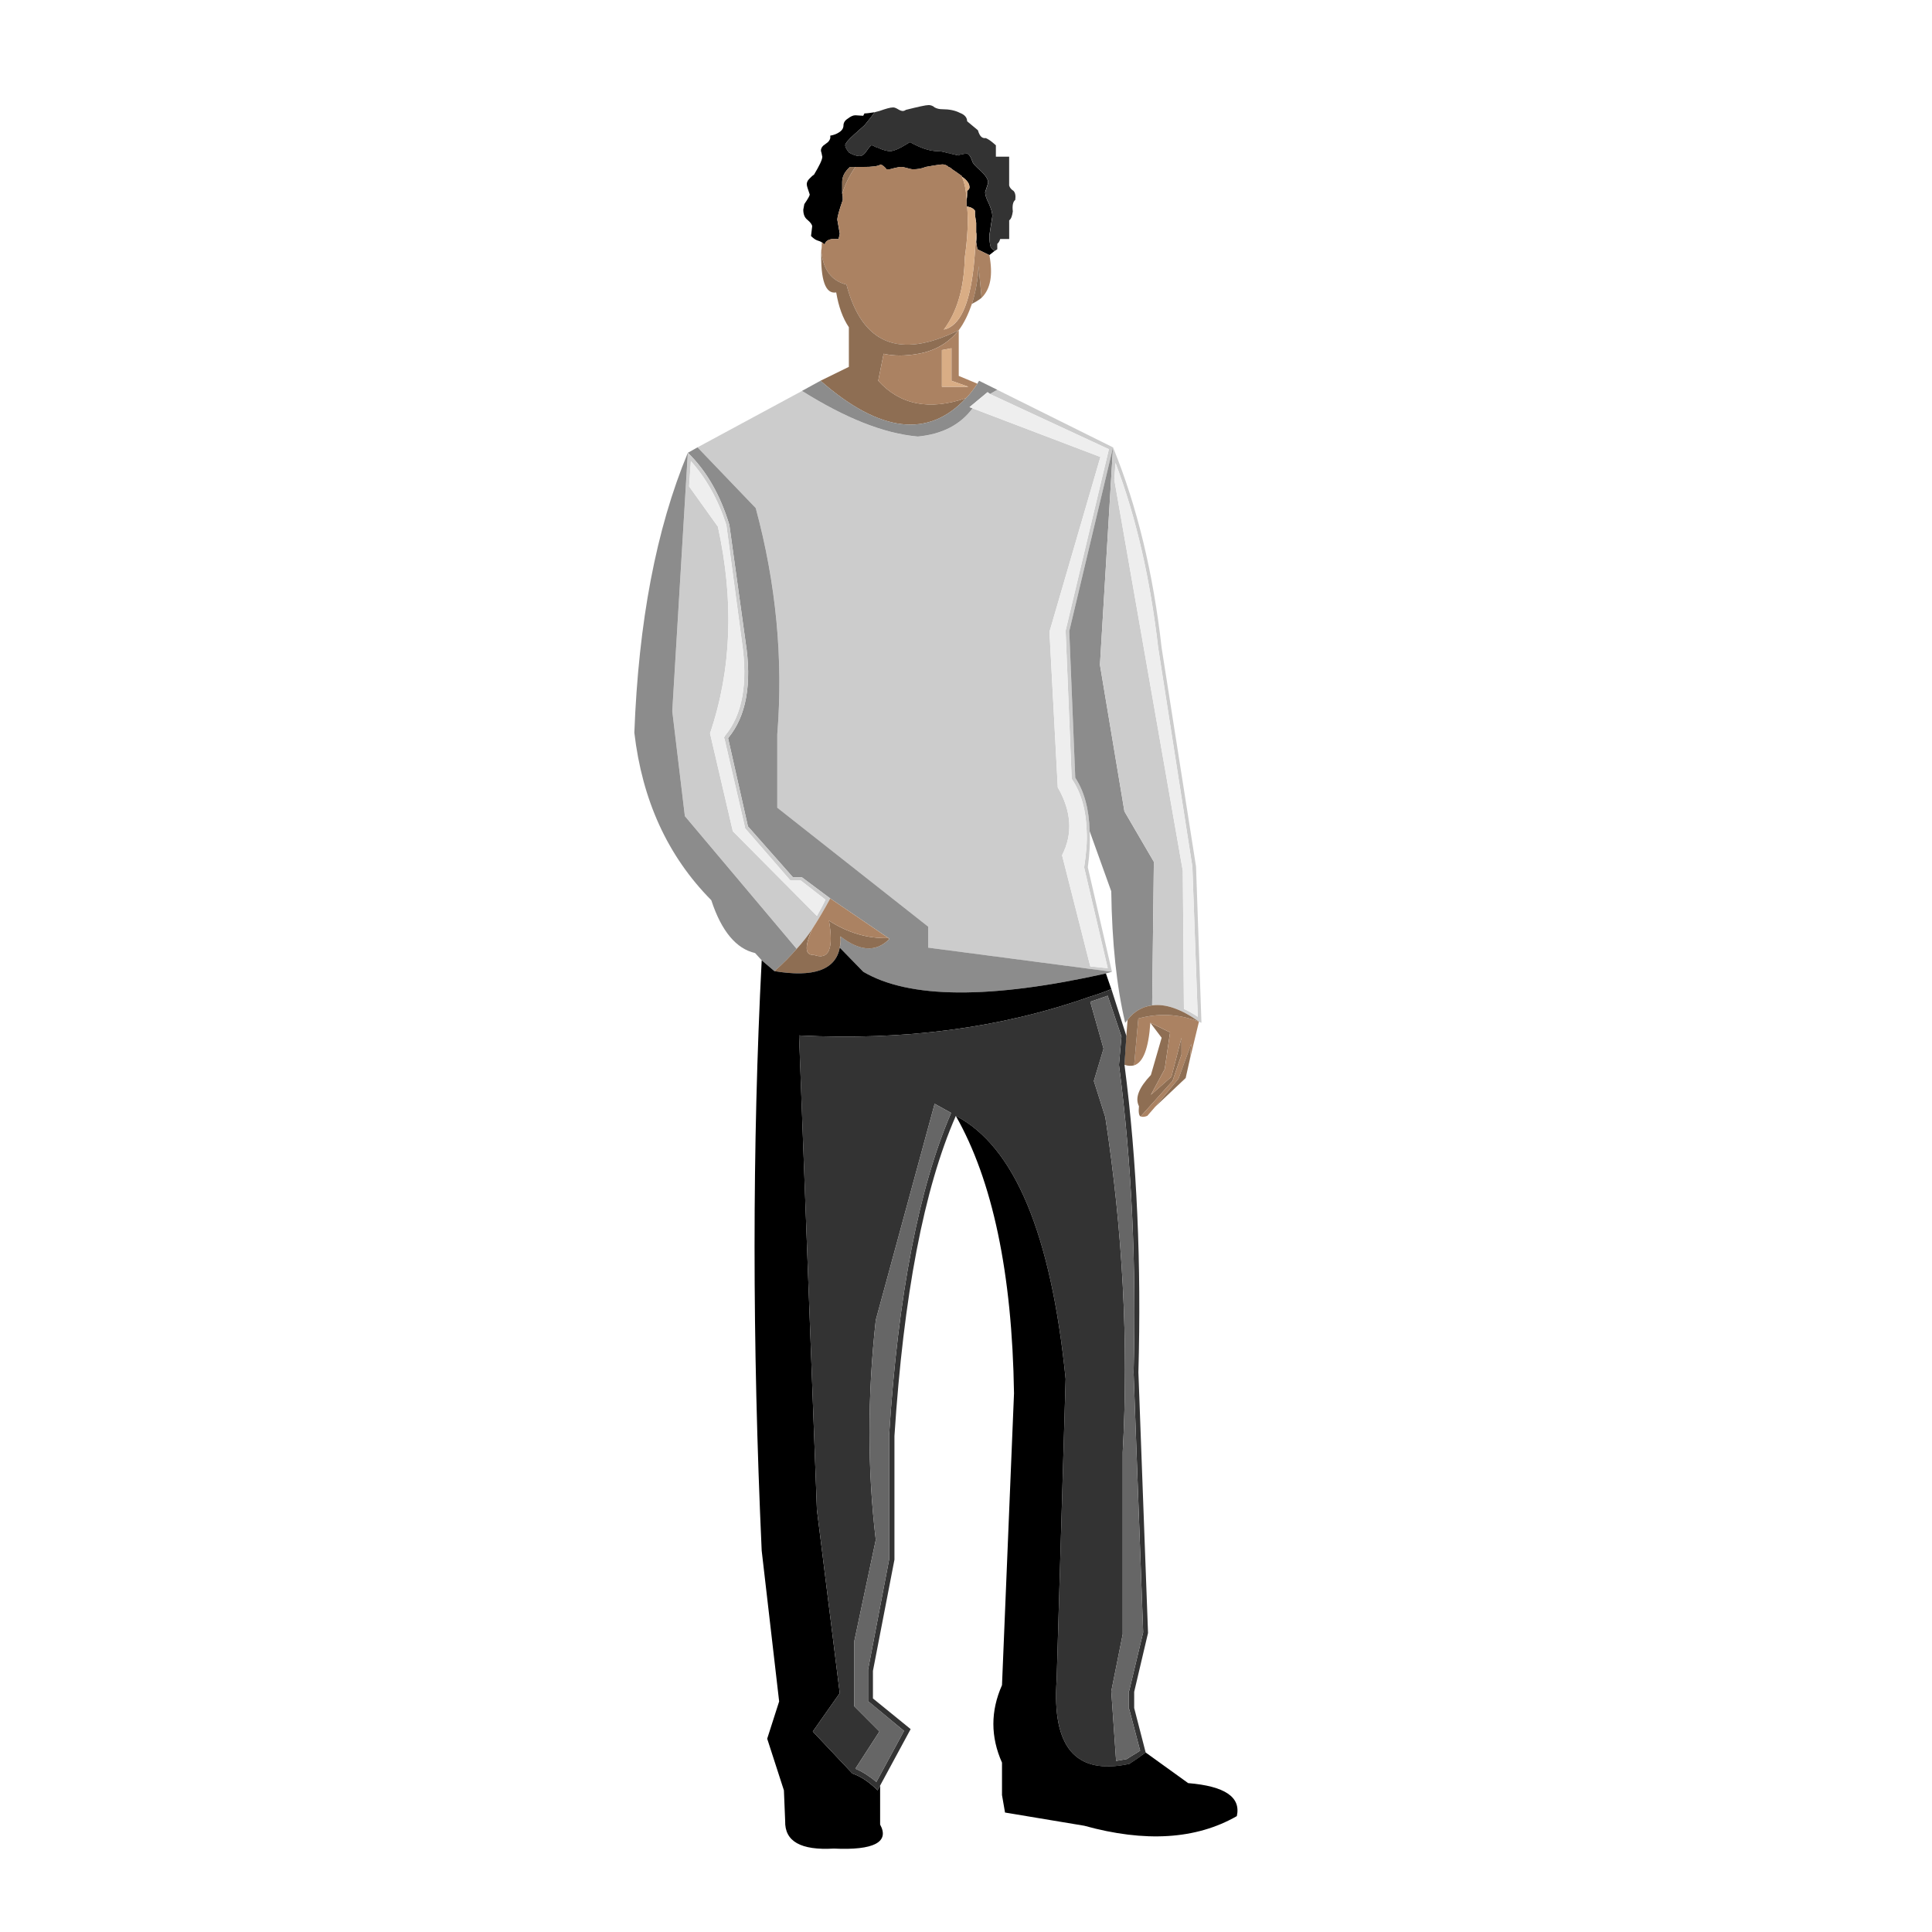 <?xml version="1.0" encoding="utf-8"?>
<!-- Generator: Adobe Illustrator 16.0.0, SVG Export Plug-In . SVG Version: 6.00 Build 0)  -->
<!DOCTYPE svg PUBLIC "-//W3C//DTD SVG 1.1//EN" "http://www.w3.org/Graphics/SVG/1.1/DTD/svg11.dtd">
<svg version="1.1" id="Layer_1" xmlns="http://www.w3.org/2000/svg" xmlns:xlink="http://www.w3.org/1999/xlink" x="0px" y="0px"
	 width="60px" height="60px" viewBox="0 0 60 60" enable-background="new 0 0 60 60" xml:space="preserve">
<g>
	<path fill="#CCCCCC" d="M21.662,13.893l3.244-1.751c1.342,0.84,2.537,1.324,3.6,1.417c0.765-0.074,1.326-0.373,1.698-0.878
		l3.97,1.511l-1.582,5.429l0.258,4.832c0.432,0.747,0.469,1.456,0.133,2.106l0.877,3.454l0.541,0.054l-0.729-3.114
		c0-0.018,0-0.018,0-0.039c0.057-0.392,0.096-0.764,0.076-1.099c-0.02-0.652-0.168-1.176-0.449-1.605
		c-0.018-0.017-0.018-0.017-0.018-0.039l-0.188-4.586l1.344-5.634l-3.694-1.715l0.227-0.13l3.596,1.788l-1.359,5.708l0.186,4.551
		c0.279,0.428,0.43,0.972,0.447,1.661c0.02,0.334,0,0.707-0.057,1.12l0.75,3.246l-5.709-0.749v-0.653l-4.685-3.693v-2.22
		c0-0.019,0-0.036,0-0.055c0.189-2.35-0.033-4.7-0.669-7.03L21.662,13.893L21.662,13.893z"/>
	<path fill="#8C8C8C" d="M21.362,14.062l0.3-0.169l1.808,1.886c0.632,2.33,0.858,4.68,0.669,7.03c0,0.019,0,0.037,0,0.055v2.22
		l4.685,3.693v0.653l5.709,0.749c-0.059,0.015-0.133,0.038-0.189,0.053c-3.6,0.804-6.115,0.787-7.536-0.053L26.08,29.43
		c0.021-0.109,0.037-0.224,0.021-0.351c0.595,0.461,1.098,0.502,1.512,0.091v-0.019l-0.022-0.02l-1.808-1.23l-0.877-0.654h-0.279
		l-1.399-1.583l-0.617-2.741c0.563-0.672,0.749-1.678,0.541-3.005l-0.501-3.617C22.367,15.366,21.939,14.621,21.362,14.062
		L21.362,14.062z"/>
	<path d="M24.979,6.339c0.114-0.167,0.168-0.262,0.168-0.299c-0.055-0.167-0.092-0.261-0.092-0.317c0-0.054,0.02-0.111,0.077-0.168
		c0.055-0.055,0.11-0.113,0.146-0.128c0.169-0.282,0.26-0.467,0.26-0.562c-0.018-0.057-0.018-0.109-0.035-0.148
		c-0.021-0.057,0-0.13,0.057-0.188c0.075-0.058,0.128-0.094,0.15-0.113c0.053-0.054,0.09-0.113,0.073-0.203
		c0.111-0.018,0.204-0.057,0.261-0.095c0.094-0.054,0.151-0.129,0.151-0.225c0-0.071,0.036-0.147,0.126-0.204
		c0.096-0.074,0.171-0.109,0.243-0.109l0.244,0.015l0.038-0.073c0.092,0,0.187-0.019,0.318-0.037
		c-0.131,0.185-0.244,0.315-0.318,0.407l-0.316,0.282c-0.187,0.167-0.281,0.282-0.281,0.336c0,0.055,0.04,0.129,0.114,0.224
		c0.016,0,0.016,0,0.035,0.02c0.095,0.053,0.207,0.092,0.299,0.092c0.077,0,0.15-0.055,0.224-0.169
		c0.073-0.111,0.132-0.167,0.149-0.167c0.019,0,0.055,0.018,0.129,0.055c0.04,0.02,0.075,0.02,0.095,0.035
		c0.13,0.059,0.261,0.094,0.352,0.094c0.059,0,0.188-0.035,0.358-0.129c0.167-0.095,0.243-0.15,0.26-0.15
		c0.335,0.186,0.618,0.279,0.858,0.279c0.094,0,0.188,0.021,0.318,0.06c0.018,0,0.054,0,0.074,0.015
		c0.169,0.038,0.244,0.059,0.262,0.059l0.018-0.021c0.093-0.016,0.168-0.038,0.225-0.038h0.016c0.057,0.021,0.114,0.094,0.169,0.263
		c0.019,0.055,0.112,0.15,0.28,0.299c0.13,0.13,0.203,0.242,0.203,0.335c0,0.018-0.034,0.129-0.093,0.3
		c0,0.089,0.037,0.204,0.114,0.352c0.074,0.168,0.11,0.3,0.11,0.391l-0.093,0.598c0,0.168,0.018,0.279,0.039,0.354
		c0.018,0.055,0.073,0.094,0.128,0.129l-0.167,0.132L30.353,7.74l-0.037-0.225c0.02-0.15,0.02-0.242,0-0.299V6.919l-0.037-0.244
		c0-0.054,0-0.11,0-0.131c-0.038-0.055-0.112-0.11-0.244-0.129l-0.016-0.021c0-0.054,0-0.127,0-0.186
		c0.016-0.093,0.016-0.168,0.016-0.239V5.927c0.057-0.036,0.074-0.074,0.074-0.111c0-0.11-0.074-0.222-0.242-0.333V5.464
		c-0.131-0.095-0.239-0.17-0.296-0.207C29.549,5.24,29.514,5.2,29.457,5.185c-0.055-0.058-0.13-0.078-0.187-0.078
		c-0.04,0-0.205,0.02-0.521,0.078c-0.132,0.055-0.26,0.073-0.393,0.073c-0.055,0-0.11-0.018-0.187-0.038
		c-0.075-0.02-0.132-0.035-0.186-0.035c-0.056,0-0.11,0.015-0.207,0.035c-0.073,0.02-0.132,0.038-0.165,0.038h-0.077
		c-0.055-0.073-0.128-0.13-0.184-0.15c-0.077,0.056-0.263,0.078-0.543,0.078c-0.09,0-0.167,0-0.244,0c-0.057,0-0.108,0-0.167,0
		c-0.167,0.149-0.241,0.298-0.241,0.465c0,0.074,0,0.204,0,0.372c0.018,0.056,0.018,0.113,0.018,0.187
		c-0.112,0.319-0.169,0.525-0.169,0.616l0.075,0.431l-0.036,0.167h-0.092c-0.04,0-0.073,0-0.112,0
		c-0.129,0.02-0.204,0.073-0.226,0.167l-0.016-0.018v0.018c-0.02-0.018-0.039-0.038-0.059-0.056
		c-0.057-0.038-0.112-0.055-0.168-0.073c-0.053-0.018-0.128-0.078-0.183-0.133l0.036-0.298c0-0.056-0.058-0.129-0.147-0.204
		c-0.096-0.073-0.129-0.186-0.129-0.316L24.979,6.339L24.979,6.339z"/>
	<path fill="#CCCCCC" d="M23.152,19.918l-0.501-3.617c-0.284-0.936-0.711-1.68-1.289-2.24l-0.483,8.022l0.391,3.261l3.472,4.123
		c0.183-0.203,0.352-0.41,0.481-0.616c0.204-0.317,0.391-0.633,0.56-0.95l-0.877-0.654h-0.279l-1.399-1.583l-0.617-2.741
		C23.174,22.251,23.36,21.246,23.152,19.918L23.152,19.918z M21.401,15.106l0.055-0.784c0.466,0.522,0.839,1.176,1.101,1.979
		l0.485,3.637c0.187,1.285,0.018,2.254-0.525,2.908c-0.018,0.019-0.018,0.019-0.018,0.038c-0.018,0.018-0.018,0.04,0,0.056
		l0.635,2.745c0,0.018,0,0.037,0.018,0.053l1.379,1.588c0.02,0.018,0.02,0.018,0.04,0.018c0.019,0,0.034,0,0.056,0h0.24l0.768,0.597
		c-0.077,0.169-0.169,0.335-0.265,0.504l-2.611-2.63l-0.708-3.04c0.671-1.979,0.747-4.125,0.244-6.419L21.401,15.106L21.401,15.106z
		"/>
	<path fill="#EEEEEE" d="M22.295,16.355l-0.894-1.249l0.055-0.784c0.466,0.522,0.839,1.176,1.101,1.979l0.485,3.637
		c0.187,1.285,0.018,2.254-0.525,2.908c-0.018,0.019-0.018,0.019-0.018,0.038c-0.018,0.018-0.018,0.04,0,0.056l0.635,2.745
		c0,0.018,0,0.037,0.018,0.053l1.379,1.588c0.02,0.018,0.02,0.018,0.04,0.018c0.019,0,0.034,0,0.056,0h0.24l0.768,0.597
		c-0.077,0.169-0.169,0.335-0.265,0.504l-2.611-2.63l-0.708-3.04C22.723,20.797,22.798,18.649,22.295,16.355L22.295,16.355z"/>
	<path fill="#8C8C8C" d="M24.741,29.468c-0.21,0.242-0.43,0.467-0.691,0.691l-0.395-0.336l-0.205-0.225
		c-0.578-0.13-1.043-0.67-1.36-1.641c-1.363-1.378-2.146-3.115-2.39-5.203c0.13-3.43,0.675-6.322,1.661-8.692l-0.483,8.022
		l0.391,3.261L24.741,29.468L24.741,29.468z"/>
	<path fill="#8E6E53" d="M24.05,30.159c0.261-0.224,0.481-0.45,0.691-0.691c0.183-0.203,0.352-0.41,0.481-0.616
		c-0.244,0.561-0.223,0.82,0.056,0.805c0.466,0.167,0.615-0.189,0.466-1.066c0.576,0.373,1.192,0.561,1.845,0.541l0.022,0.039
		c-0.414,0.411-0.917,0.37-1.512-0.091c0.016,0.127,0,0.242-0.021,0.351C25.952,30.123,25.26,30.362,24.05,30.159L24.05,30.159z"/>
	<path d="M23.655,29.823l0.395,0.336c1.21,0.203,1.902-0.037,2.03-0.729l0.729,0.749c1.42,0.839,3.936,0.857,7.536,0.053
		l0.168,0.485c-0.223,0.094-0.445,0.17-0.689,0.245c-2.762,0.971-5.762,1.36-9.008,1.195L25.37,46.89l0.709,5.692l-0.837,1.191
		l1.23,1.305c0.279,0.095,0.54,0.281,0.782,0.522l0.079-0.148v1.211c0.297,0.543-0.19,0.806-1.438,0.746
		c-1.027,0.06-1.528-0.224-1.511-0.857l-0.039-0.951l-0.519-1.604l0.371-1.157l-0.542-4.683
		C23.36,41.685,23.36,35.566,23.655,29.823L23.655,29.823z"/>
	<path fill="#333333" d="M30.928,4.865h0.412v0.896c0.02,0.074,0.074,0.129,0.135,0.166c0.055,0.059,0.072,0.15,0.055,0.281
		c-0.076,0.059-0.096,0.186-0.076,0.357c-0.02,0.146-0.055,0.239-0.113,0.277v0.58h-0.279c-0.018,0.055-0.039,0.11-0.09,0.149V7.74
		l-0.077,0.053c-0.055-0.036-0.11-0.074-0.133-0.129c-0.016-0.075-0.034-0.187-0.034-0.354l0.093-0.598
		c0-0.09-0.036-0.223-0.11-0.391c-0.077-0.148-0.114-0.263-0.114-0.352c0.059-0.17,0.093-0.282,0.093-0.3
		c0-0.094-0.073-0.205-0.203-0.335c-0.168-0.149-0.261-0.244-0.28-0.299c-0.055-0.169-0.112-0.242-0.169-0.263h-0.016
		c-0.057,0-0.132,0.021-0.225,0.038L29.775,4.83c-0.018,0-0.092-0.021-0.262-0.059c-0.02-0.015-0.057-0.015-0.074-0.015
		c-0.132-0.039-0.224-0.06-0.318-0.06c-0.241,0-0.523-0.094-0.858-0.279c-0.017,0-0.093,0.055-0.26,0.15
		c-0.169,0.094-0.299,0.129-0.358,0.129c-0.09,0-0.222-0.035-0.352-0.094c-0.02-0.015-0.055-0.015-0.095-0.035
		c-0.074-0.038-0.11-0.055-0.129-0.055c-0.018,0-0.077,0.055-0.149,0.167c-0.074,0.114-0.147,0.169-0.224,0.169
		c-0.092,0-0.204-0.039-0.299-0.092c-0.019-0.02-0.019-0.02-0.035-0.02c-0.075-0.095-0.114-0.169-0.114-0.224
		c0-0.054,0.095-0.169,0.281-0.336l0.316-0.282c0.074-0.092,0.187-0.223,0.318-0.407c0.054-0.021,0.09-0.021,0.147-0.04
		c0.204-0.071,0.334-0.111,0.431-0.111c0.035,0,0.092,0.021,0.147,0.056c0.056,0.036,0.114,0.055,0.149,0.055
		c0.037,0,0.077-0.02,0.095-0.035c0.373-0.093,0.617-0.149,0.709-0.149c0.055,0,0.13,0.02,0.185,0.073
		c0.076,0.04,0.151,0.056,0.244,0.056c0.206,0,0.391,0.036,0.54,0.113c0.152,0.057,0.225,0.15,0.225,0.261l0.335,0.279
		c0.055,0.189,0.13,0.259,0.244,0.243c0.095,0.04,0.186,0.11,0.314,0.224V4.865L30.928,4.865z"/>
	<path fill="#8E6E53" d="M26.564,5.185c-0.167,0.243-0.316,0.521-0.409,0.837c0-0.168,0-0.298,0-0.372
		c0-0.167,0.075-0.316,0.241-0.465C26.457,5.185,26.507,5.185,26.564,5.185L26.564,5.185z"/>
	<path fill="#AB8262" d="M26.156,6.021c0.092-0.316,0.241-0.594,0.409-0.837c0.077,0,0.153,0,0.244,0
		c0.28,0,0.466-0.021,0.543-0.078c0.056,0.02,0.129,0.078,0.184,0.15h0.077c0.033,0,0.091-0.018,0.165-0.038
		c0.097-0.02,0.151-0.035,0.207-0.035c0.054,0,0.111,0.015,0.186,0.035c0.076,0.02,0.131,0.038,0.187,0.038
		c0.133,0,0.261-0.018,0.393-0.073c0.316-0.058,0.481-0.078,0.521-0.078c0.057,0,0.131,0.02,0.187,0.078
		c0.057,0.015,0.092,0.055,0.114,0.073c0.057,0.036,0.165,0.111,0.296,0.207v0.019c0.095,0.205,0.134,0.445,0.151,0.726
		c0,0.059,0,0.131,0,0.186l0.016,0.021C30.074,6.862,30.052,7.382,29.962,8c-0.02,0.953-0.244,1.697-0.652,2.237
		c0.5-0.111,0.799-0.764,0.931-1.976c0.038-0.374,0.056-0.729,0.075-1.046c0.02,0.058,0.02,0.149,0,0.299l0.037,0.225l0.374,0.186
		c0.112,0.618,0.039,1.042-0.242,1.323L30.39,8.261c-0.02,0.43-0.093,0.822-0.206,1.175c-0.11,0.316-0.242,0.598-0.409,0.818
		c-1.848,0.917-3.002,0.431-3.488-1.417c-0.466-0.111-0.728-0.467-0.784-1.06c0.018-0.059,0.018-0.131,0.018-0.227l0.018-0.019
		c0.021,0.019,0.04,0.039,0.059,0.056V7.571l0.016,0.018c0.021-0.094,0.096-0.146,0.226-0.167c0.04,0,0.072,0,0.112,0h0.092
		l0.039-0.167l-0.078-0.431c0-0.091,0.057-0.297,0.169-0.616C26.173,6.134,26.173,6.078,26.156,6.021L26.156,6.021z"/>
	<path fill="#8E6E53" d="M25.503,7.777c0.055,0.593,0.318,0.949,0.784,1.06c0.485,1.848,1.64,2.334,3.488,1.417
		c-0.318,0.396-0.729,0.638-1.252,0.732c-0.408,0.073-0.764,0.073-1.081,0l-0.168,0.838c0.671,0.745,1.587,0.932,2.727,0.539
		c-1.159,1.251-2.67,1.082-4.519-0.539l0.88-0.431v-1.231c-0.189-0.28-0.318-0.635-0.393-1.08
		C25.635,9.138,25.482,8.708,25.503,7.777L25.503,7.777z"/>
	<path fill="#D9AD85" d="M30.109,5.816c0,0.038-0.018,0.075-0.074,0.111v0.042c0,0.071,0,0.146-0.016,0.239
		c-0.018-0.281-0.057-0.521-0.151-0.726C30.035,5.594,30.109,5.706,30.109,5.816L30.109,5.816z"/>
	<path fill="#D9AD85" d="M30.279,6.544c0,0.021,0,0.077,0,0.131l0.037,0.244v0.296c-0.019,0.317-0.037,0.672-0.075,1.046
		c-0.132,1.211-0.431,1.864-0.934,1.976c0.411-0.54,0.635-1.284,0.655-2.237c0.09-0.618,0.112-1.138,0.073-1.585
		C30.167,6.434,30.241,6.489,30.279,6.544L30.279,6.544z"/>
	<path fill="#8E6E53" d="M30.184,9.436c0.112-0.353,0.186-0.745,0.206-1.175l0.094,0.987C30.39,9.325,30.296,9.381,30.184,9.436
		L30.184,9.436z"/>
	<path fill="#8C8C8C" d="M30.353,11.916c0.018-0.035,0.037-0.073,0.055-0.09l0.563,0.279l-0.227,0.13l-0.074-0.057l-0.561,0.466
		l0.095,0.035c-0.372,0.505-0.933,0.804-1.698,0.878c-1.063-0.093-2.258-0.576-3.6-1.417l0.576-0.316
		c1.849,1.62,3.36,1.79,4.519,0.539C30.126,12.235,30.241,12.084,30.353,11.916L30.353,11.916z"/>
	<path fill="#AB8262" d="M29.775,11.674v-1.419c-0.318,0.396-0.729,0.638-1.252,0.732c-0.408,0.073-0.764,0.073-1.081,0
		l-0.168,0.838c0.671,0.745,1.587,0.932,2.727,0.539c0.125-0.129,0.24-0.279,0.352-0.448L29.775,11.674L29.775,11.674z
		 M30.074,12.011h-0.822v-1.139l0.297-0.057v1.01L30.074,12.011L30.074,12.011z"/>
	<polygon fill="#D9AD85" points="29.549,11.825 30.074,12.011 29.252,12.011 29.252,10.872 29.549,10.815 29.549,11.825 	"/>
	<path fill="#EEEEEE" d="M30.204,12.68l-0.095-0.035l0.561-0.466l0.074,0.057l3.694,1.715l-1.344,5.634l0.188,4.586
		c0,0.022,0,0.022,0.018,0.039c0.281,0.429,0.43,0.953,0.449,1.605c0.02,0.334-0.02,0.707-0.076,1.099c0,0.021,0,0.021,0,0.039
		l0.729,3.114l-0.541-0.054l-0.877-3.454c0.336-0.65,0.299-1.359-0.133-2.106l-0.258-4.832l1.582-5.429L30.204,12.68L30.204,12.68z"
		/>
	<path fill="#8C8C8C" d="M33.84,25.813c-0.018-0.689-0.168-1.233-0.447-1.661l-0.186-4.551l1.359-5.708l-0.406,6.754l0.76,4.551
		l0.914,1.567l-0.053,4.458c-0.301,0.037-0.561,0.184-0.764,0.447c-0.021,0.035-0.057,0.075-0.074,0.093
		c-0.264-1.12-0.41-2.482-0.432-4.083L33.84,25.813L33.84,25.813z"/>
	<path fill="#CCCCCC" d="M35.834,26.765l-0.053,4.458c0.408-0.058,0.898,0.111,1.453,0.504c0.02,0.019,0.039,0.019,0.078,0.036
		l-0.168-4.851l-1.068-6.789c-0.262-2.332-0.764-4.402-1.51-6.231l-0.406,6.754l0.76,4.551L35.834,26.765L35.834,26.765z
		 M35.969,20.124l1.061,6.789l0.168,4.664c-0.145-0.096-0.299-0.188-0.43-0.242l-0.035-4.292l-2.127-12.143l0.037-0.522
		C35.295,16.095,35.725,18.016,35.969,20.124L35.969,20.124z"/>
	<path fill="#EEEEEE" d="M34.643,14.377c0.652,1.718,1.082,3.639,1.326,5.747l1.061,6.789l0.168,4.664
		c-0.145-0.096-0.299-0.188-0.43-0.242l-0.035-4.292l-2.127-12.143L34.643,14.377L34.643,14.377z"/>
	<path fill="#8E6E53" d="M36.693,32.229v0.521l-0.279,0.82l-0.99,1.103c-0.053-0.019-0.072-0.131-0.053-0.318
		c-0.131-0.262,0-0.577,0.371-0.97l0.334-1.156l-0.352-0.466l0.613,0.299l-0.166,1.141l-0.43,0.799l0.637-0.56L36.693,32.229
		L36.693,32.229z"/>
	<path fill="#AB8262" d="M36.693,32.75v-0.521l-0.314,1.213l-0.637,0.56l0.43-0.799l0.166-1.141l-0.613-0.299
		c-0.055,0.804-0.223,1.232-0.504,1.323l0.131-1.455c0.617-0.168,1.23-0.15,1.883,0.096l-0.279,1.156l0.039-0.468L36.6,33.498
		l-0.725,0.875l-0.244,0.281c-0.09,0.037-0.15,0.037-0.207,0.019l0.99-1.103L36.693,32.75L36.693,32.75z"/>
	<path fill="#8E6E53" d="M35.018,31.67c0.203-0.264,0.463-0.41,0.764-0.447c0.408-0.058,0.898,0.111,1.453,0.504
		c-0.652-0.246-1.266-0.264-1.883-0.096l-0.131,1.455c-0.096,0.021-0.186,0.021-0.301-0.018l0.059-0.894L35.018,31.67L35.018,31.67z
		"/>
	<path fill="#333333" d="M33.822,30.962c-2.762,0.971-5.762,1.36-9.008,1.195L25.37,46.89l0.709,5.692l-0.837,1.191l1.23,1.305
		c0.279,0.095,0.544,0.281,0.782,0.522l0.079-0.148l0.948-1.753l-1.171-0.952v-0.856l0.668-3.454v-3.842
		c0.283-4.366,0.916-7.683,1.906-9.94c1.825,0.949,2.961,3.675,3.411,8.169l-0.279,9.346c-0.148,2.106,0.598,2.965,2.256,2.61
		c0.17-0.109,0.338-0.225,0.508-0.354l-0.357-1.382v-0.502l0.43-1.828l-0.299-8.095c0.092-3.341-0.039-6.53-0.432-9.551l0.059-0.894
		l-0.467-1.458C34.289,30.811,34.066,30.887,33.822,30.962L33.822,30.962z M33.859,31.109c0.184-0.056,0.373-0.131,0.541-0.186
		l0.428,1.27l-0.076,0.857c0,0.018,0,0.018,0,0.035c0.391,3.003,0.543,6.192,0.453,9.533l0.297,8.075l-0.432,1.81
		c-0.018,0.021-0.018,0.021-0.018,0.038v0.502c0,0.021,0,0.039,0.018,0.039l0.338,1.286c-0.129,0.092-0.283,0.168-0.412,0.261
		c-0.111,0.019-0.221,0.04-0.334,0.058l-0.15-2.163l0.355-1.772v-5.651c0.186-3.416,0-6.884-0.541-10.409l-0.355-1.121l0.301-1.004
		L33.859,31.109L33.859,31.109z M29.531,34.579c-0.986,2.294-1.642,5.614-1.919,9.997v3.86l-0.653,3.415c0,0.018,0,0.018,0,0.039
		v0.856c0,0.019,0,0.056,0,0.093c0.018,0.019,0.033,0.019,0.053,0.035l1.063,0.881l-0.858,1.585
		c-0.201-0.168-0.427-0.319-0.653-0.411l0.747-1.156l-0.782-0.784v-2.014l0.669-3.153c-0.261-2.183-0.261-4.459,0-6.826l1.828-6.717
		l0.504,0.279V34.579L29.531,34.579z"/>
	<path fill="#666666" d="M34.271,32.566l-0.412-1.457c0.184-0.056,0.373-0.131,0.541-0.186l0.428,1.27l-0.076,0.857
		c0,0.018,0,0.018,0,0.035c0.391,3.003,0.543,6.192,0.453,9.533l0.297,8.075l-0.432,1.81c-0.018,0.021-0.018,0.021-0.018,0.038
		v0.502c0,0.021,0,0.039,0.018,0.039l0.338,1.286c-0.129,0.092-0.283,0.168-0.412,0.261c-0.111,0.019-0.221,0.04-0.334,0.058
		l-0.15-2.163l0.355-1.772v-5.651c0.186-3.416,0-6.884-0.541-10.409l-0.355-1.121L34.271,32.566L34.271,32.566z"/>
	<path fill="#666666" d="M29.531,34.559v0.021c-0.986,2.294-1.642,5.614-1.919,9.997v3.86l-0.653,3.415c0,0.018,0,0.018,0,0.039
		v0.856c0,0.019,0,0.056,0,0.093c0.018,0.019,0.033,0.019,0.057,0.035l1.059,0.881l-0.858,1.585
		c-0.201-0.168-0.427-0.319-0.653-0.411l0.747-1.156l-0.782-0.784v-2.014l0.669-3.153c-0.261-2.183-0.261-4.459,0-6.826l1.828-6.717
		L29.531,34.559L29.531,34.559z"/>
	<path fill="#AB8262" d="M25.745,28.591c0.149,0.877,0,1.232-0.466,1.066c-0.279,0.015-0.3-0.244-0.056-0.805
		c0.204-0.317,0.391-0.633,0.56-0.95l1.808,1.23C26.938,29.152,26.321,28.964,25.745,28.591L25.745,28.591z"/>
	<polygon fill="#AB8262" points="27.612,29.17 27.59,29.132 27.612,29.152 27.612,29.17 	"/>
	<polygon fill="#8E6E53" points="36.955,32.883 36.822,33.479 35.875,34.373 36.6,33.498 36.994,32.415 36.955,32.883 	"/>
	<path d="M29.683,34.654c1.825,0.949,2.961,3.675,3.411,8.169l-0.279,9.346c-0.148,2.106,0.598,2.965,2.256,2.61
		c0.17-0.109,0.338-0.225,0.508-0.354l1.32,0.951c1.137,0.094,1.643,0.431,1.512,1.025c-1.266,0.727-2.854,0.821-4.738,0.299
		l-2.461-0.41l-0.094-0.543v-1.007c-0.357-0.8-0.357-1.602,0-2.406l0.373-9.063C31.434,39.524,30.819,36.649,29.683,34.654
		L29.683,34.654z"/>
</g>
</svg>
